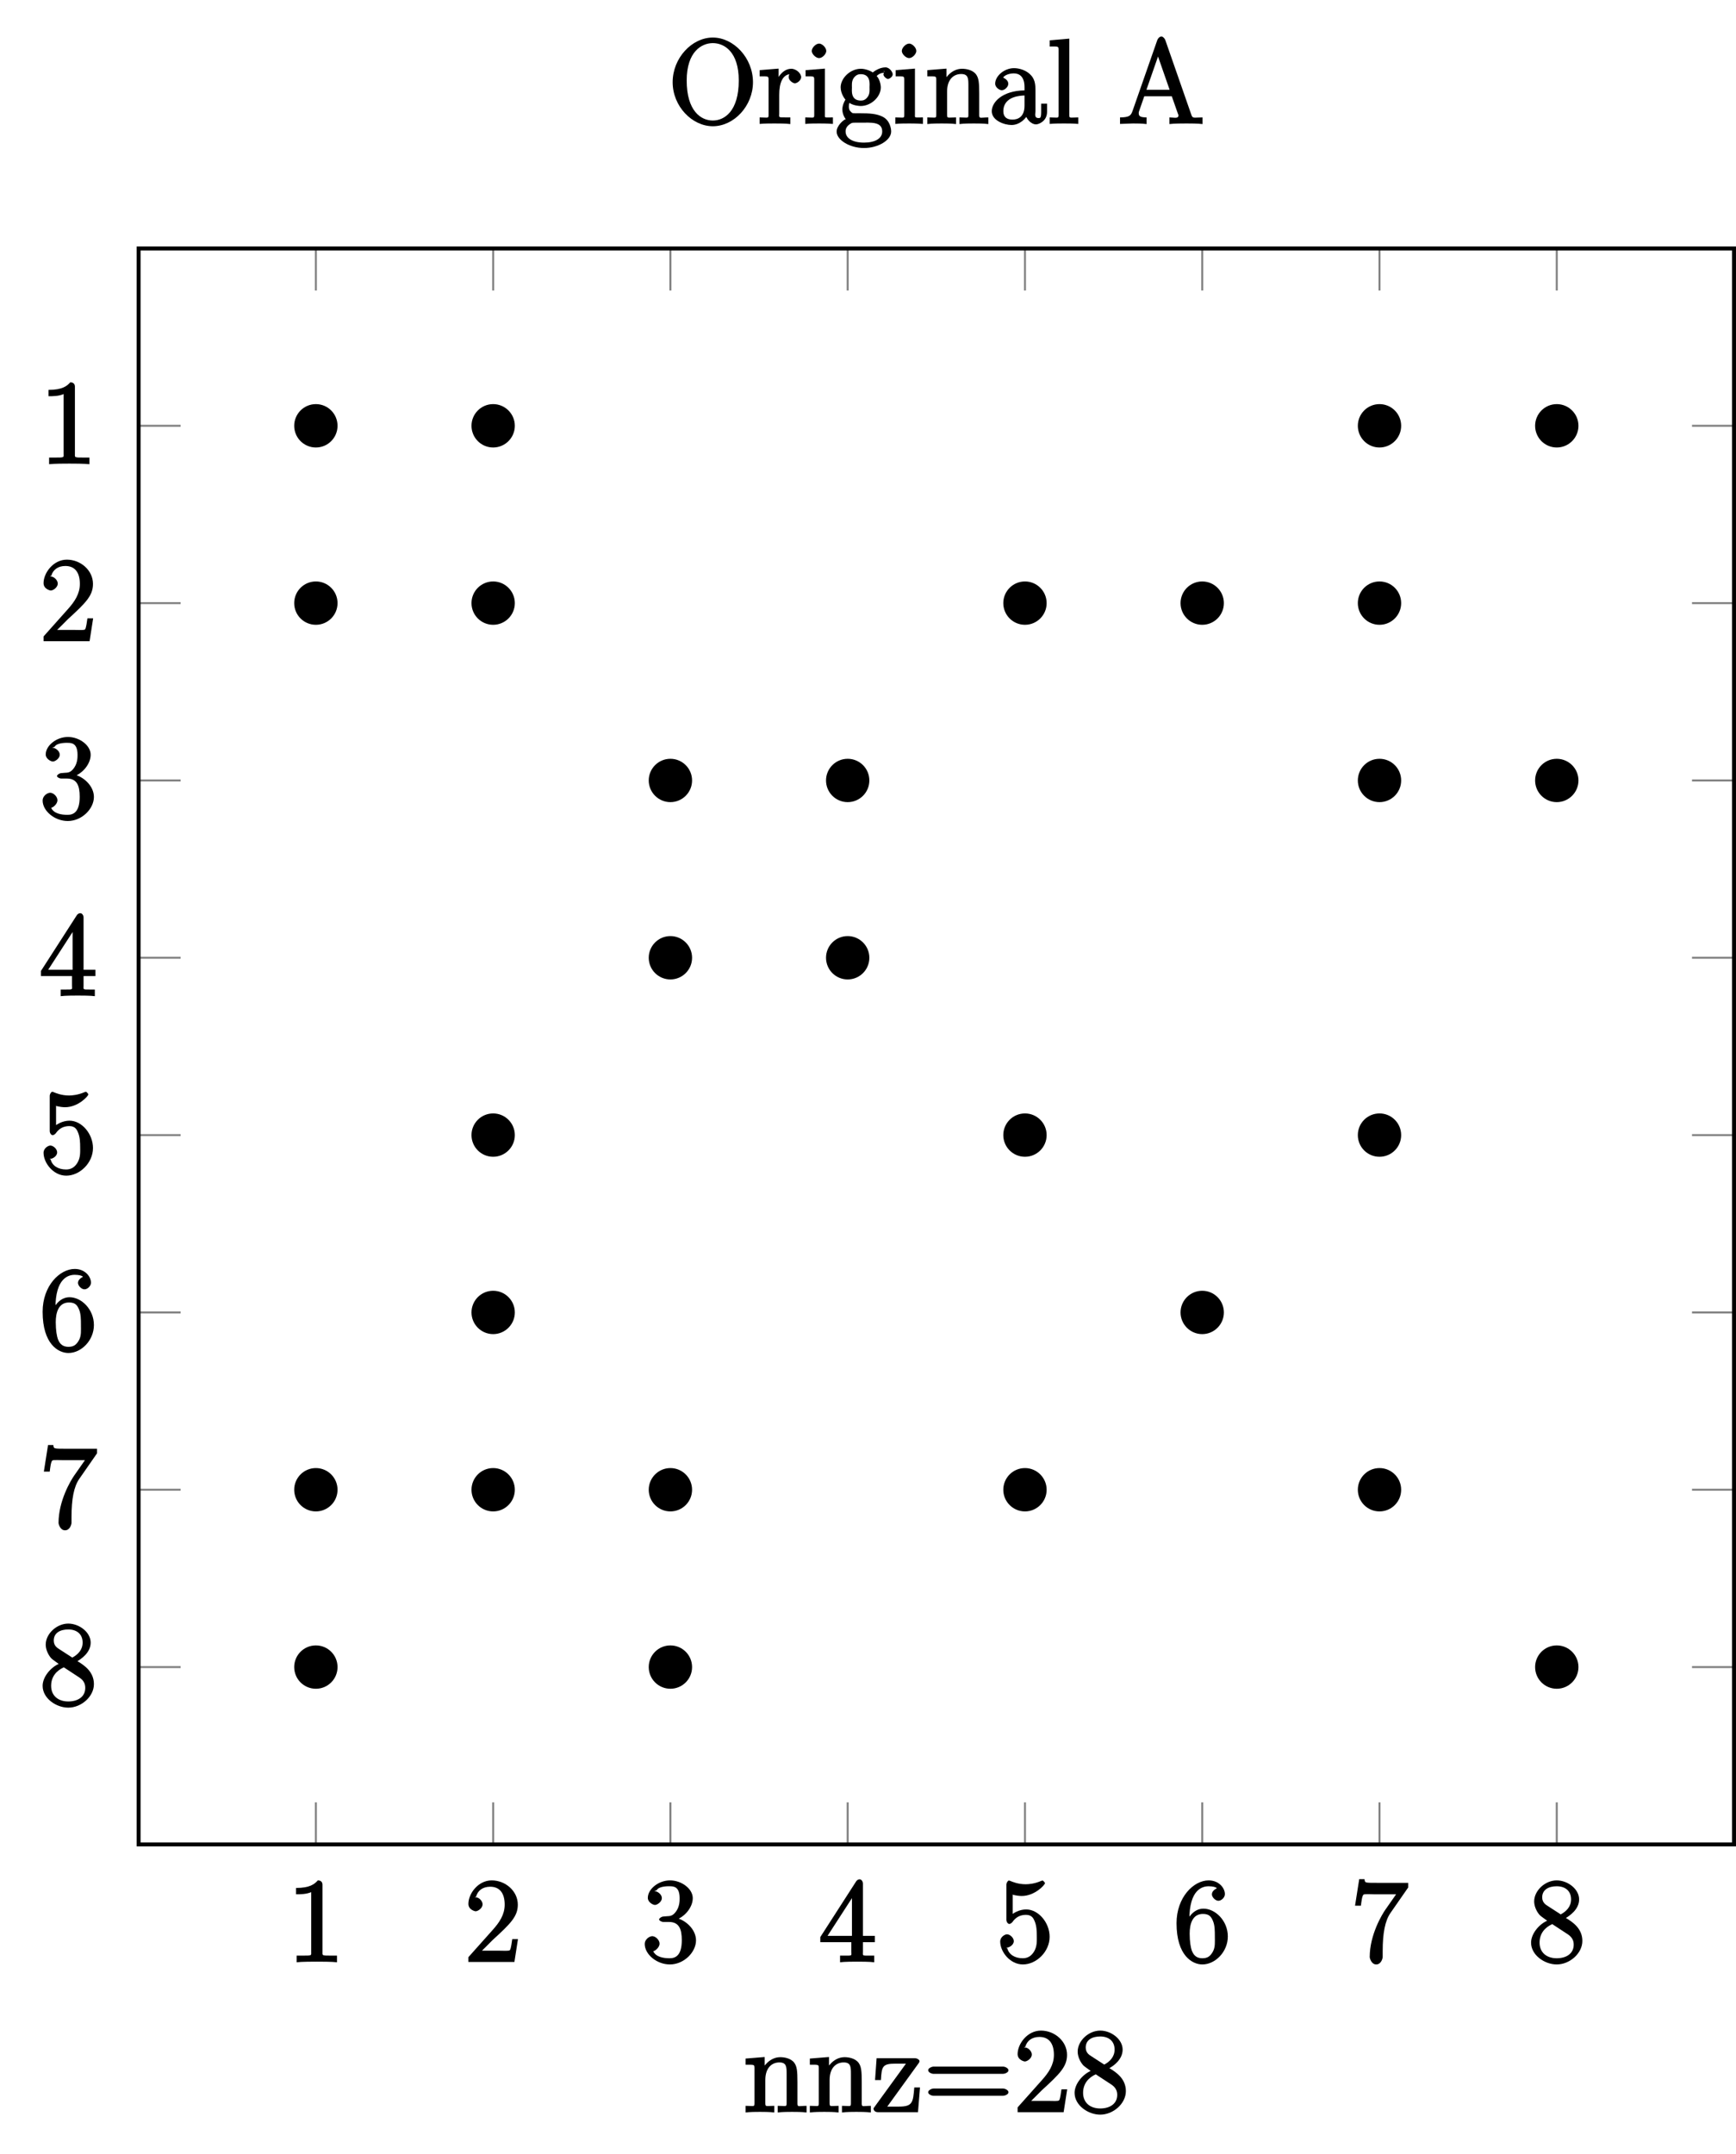 <?xml version="1.0" encoding="UTF-8"?>
<svg xmlns="http://www.w3.org/2000/svg" xmlns:xlink="http://www.w3.org/1999/xlink" width="175.61pt" height="217.83pt" viewBox="0 0 175.61 217.83" version="1.1">
<defs>
<g>
<symbol overflow="visible" id="glyph0-0">
<path style="stroke:none;" d=""/>
</symbol>
<symbol overflow="visible" id="glyph0-1">
<path style="stroke:none;" d="M 3.594 -7.812 C 3.594 -8.078 3.438 -8.25 3.125 -8.25 C 2.797 -7.875 2.312 -7.484 0.922 -7.484 L 0.922 -6.844 C 1.359 -6.844 1.953 -6.844 2.453 -7.062 L 2.453 -1.062 C 2.453 -0.641 2.578 -0.641 1.531 -0.641 L 0.984 -0.641 L 0.984 0.031 C 1.484 -0.031 2.641 -0.031 3.031 -0.031 C 3.438 -0.031 4.578 -0.031 5.062 0.031 L 5.062 -0.641 L 4.531 -0.641 C 3.484 -0.641 3.594 -0.641 3.594 -1.062 Z M 3.594 -7.812 "/>
</symbol>
<symbol overflow="visible" id="glyph0-2">
<path style="stroke:none;" d="M 5.266 -2.312 L 4.859 -2.312 C 4.797 -1.953 4.75 -1.406 4.625 -1.203 C 4.547 -1.094 3.984 -1.141 3.625 -1.141 L 1.406 -1.141 L 1.516 -0.891 C 1.844 -1.156 2.562 -1.922 2.875 -2.219 C 4.703 -3.891 5.422 -4.609 5.422 -5.797 C 5.422 -7.172 4.172 -8.25 2.781 -8.25 C 1.406 -8.25 0.422 -6.906 0.422 -5.875 C 0.422 -5.266 1.109 -5.125 1.141 -5.125 C 1.406 -5.125 1.859 -5.453 1.859 -5.828 C 1.859 -6.172 1.484 -6.547 1.141 -6.547 C 1.047 -6.547 1.016 -6.547 1.203 -6.609 C 1.359 -7.203 1.859 -7.609 2.625 -7.609 C 3.641 -7.609 4.094 -6.891 4.094 -5.797 C 4.094 -4.781 3.562 -4 2.875 -3.234 L 0.422 -0.484 L 0.422 0 L 5.078 0 L 5.438 -2.312 Z M 5.266 -2.312 "/>
</symbol>
<symbol overflow="visible" id="glyph0-3">
<path style="stroke:none;" d="M 2.203 -4.594 C 2 -4.578 1.781 -4.406 1.781 -4.297 C 1.781 -4.188 2.016 -4.047 2.219 -4.047 L 2.766 -4.047 C 3.797 -4.047 4.078 -3.344 4.078 -2.203 C 4.078 -0.641 3.438 -0.375 2.844 -0.375 C 2.266 -0.375 1.453 -0.484 1.188 -1.094 C 1.328 -1.078 1.828 -1.438 1.828 -1.859 C 1.828 -2.219 1.422 -2.609 1.094 -2.609 C 0.797 -2.609 0.328 -2.281 0.328 -1.828 C 0.328 -0.766 1.547 0.25 2.875 0.25 C 4.297 0.25 5.516 -0.984 5.516 -2.188 C 5.516 -3.281 4.469 -4.297 3.328 -4.5 L 3.328 -4.203 C 4.359 -4.5 5.188 -5.516 5.188 -6.453 C 5.188 -7.406 4.047 -8.25 2.891 -8.25 C 1.703 -8.25 0.641 -7.359 0.641 -6.484 C 0.641 -6.016 1.188 -5.766 1.359 -5.766 C 1.609 -5.766 2.062 -6.094 2.062 -6.453 C 2.062 -6.844 1.609 -7.156 1.344 -7.156 C 1.281 -7.156 1.25 -7.156 1.531 -7.25 C 1.781 -7.703 2.797 -7.656 2.859 -7.656 C 3.25 -7.656 3.859 -7.625 3.859 -6.453 C 3.859 -6.234 3.875 -5.672 3.531 -5.156 C 3.172 -4.625 2.875 -4.641 2.562 -4.625 Z M 2.203 -4.594 "/>
</symbol>
<symbol overflow="visible" id="glyph0-4">
<path style="stroke:none;" d="M 4.469 -7.922 C 4.469 -8.156 4.312 -8.359 4.141 -8.359 C 4.047 -8.359 3.891 -8.312 3.797 -8.172 L 0.156 -2.516 L 0.156 -2 L 3.297 -2 L 3.297 -1.047 C 3.297 -0.609 3.438 -0.641 2.562 -0.641 L 2.156 -0.641 L 2.156 0.031 C 2.609 -0.031 3.547 -0.031 3.891 -0.031 C 4.219 -0.031 5.172 -0.031 5.609 0.031 L 5.609 -0.641 L 5.219 -0.641 C 4.344 -0.641 4.469 -0.609 4.469 -1.047 L 4.469 -2 L 5.672 -2 L 5.672 -2.641 L 4.469 -2.641 Z M 3.359 -7 L 3.359 -2.641 L 0.891 -2.641 L 3.641 -6.891 Z M 3.359 -7 "/>
</symbol>
<symbol overflow="visible" id="glyph0-5">
<path style="stroke:none;" d="M 1.531 -6.844 C 2.047 -6.688 2.469 -6.672 2.594 -6.672 C 3.938 -6.672 4.953 -7.812 4.953 -7.969 C 4.953 -8.016 4.781 -8.234 4.703 -8.234 C 4.688 -8.234 4.656 -8.234 4.547 -8.188 C 3.891 -7.906 3.312 -7.859 3 -7.859 C 2.219 -7.859 1.656 -8.109 1.422 -8.203 C 1.344 -8.234 1.312 -8.234 1.297 -8.234 C 1.203 -8.234 1.047 -8.016 1.047 -7.812 L 1.047 -4.266 C 1.047 -4.047 1.203 -3.844 1.344 -3.844 C 1.406 -3.844 1.531 -3.891 1.656 -4.031 C 1.984 -4.516 2.438 -4.766 3.031 -4.766 C 3.672 -4.766 3.812 -4.328 3.906 -4.125 C 4.109 -3.656 4.125 -3.078 4.125 -2.625 C 4.125 -2.156 4.172 -1.594 3.844 -1.047 C 3.578 -0.625 3.234 -0.375 2.703 -0.375 C 1.906 -0.375 1.297 -0.75 1.141 -1.391 C 0.984 -1.453 1.047 -1.453 1.109 -1.453 C 1.312 -1.453 1.797 -1.703 1.797 -2.109 C 1.797 -2.453 1.406 -2.797 1.109 -2.797 C 0.891 -2.797 0.422 -2.531 0.422 -2.062 C 0.422 -1.047 1.406 0.25 2.719 0.25 C 4.078 0.25 5.422 -1.031 5.422 -2.547 C 5.422 -3.969 4.297 -5.312 3.047 -5.312 C 2.359 -5.312 1.719 -4.953 1.406 -4.625 L 1.688 -4.516 L 1.688 -6.797 Z M 1.531 -6.844 "/>
</symbol>
<symbol overflow="visible" id="glyph0-6">
<path style="stroke:none;" d="M 1.625 -4.297 C 1.625 -7.328 2.938 -7.656 3.578 -7.656 C 4.016 -7.656 4.328 -7.562 4.391 -7.469 C 4.531 -7.469 3.906 -7.312 3.906 -6.828 C 3.906 -6.562 4.25 -6.188 4.562 -6.188 C 4.859 -6.188 5.219 -6.516 5.219 -6.859 C 5.219 -7.484 4.609 -8.25 3.578 -8.25 C 2.062 -8.25 0.328 -6.547 0.328 -3.922 C 0.328 -0.641 1.922 0.25 2.938 0.25 C 4.25 0.25 5.516 -1.031 5.516 -2.578 C 5.516 -4.172 4.25 -5.391 3.047 -5.391 C 1.984 -5.391 1.422 -4.312 1.297 -3.984 L 1.625 -3.984 Z M 2.938 -0.375 C 2.188 -0.375 1.984 -0.891 1.875 -1.141 C 1.766 -1.453 1.656 -2.031 1.656 -2.875 C 1.656 -3.812 1.922 -4.859 3 -4.859 C 3.656 -4.859 3.844 -4.547 4.016 -4.141 C 4.203 -3.703 4.203 -3.109 4.203 -2.594 C 4.203 -1.984 4.25 -1.547 4.031 -1.094 C 3.734 -0.531 3.422 -0.375 2.938 -0.375 Z M 2.938 -0.375 "/>
</symbol>
<symbol overflow="visible" id="glyph0-7">
<path style="stroke:none;" d="M 5.828 -7.562 L 5.828 -8 L 2.797 -8 C 1.344 -8 1.484 -8 1.406 -8.375 L 0.875 -8.375 L 0.453 -5.688 L 1.047 -5.688 C 1.094 -6.047 1.156 -6.688 1.312 -6.812 C 1.406 -6.891 2.203 -6.844 2.359 -6.844 L 4.609 -6.844 L 3.516 -5.281 C 3.188 -4.812 1.938 -2.75 1.938 -0.5 C 1.938 -0.375 2.109 0.25 2.594 0.25 C 3.094 0.25 3.25 -0.359 3.25 -0.516 L 3.25 -1.109 C 3.25 -2.891 3.484 -4.172 4.047 -4.969 L 5.828 -7.531 Z M 5.828 -7.562 "/>
</symbol>
<symbol overflow="visible" id="glyph0-8">
<path style="stroke:none;" d="M 3.672 -4.344 C 4.266 -4.672 5.188 -5.328 5.188 -6.328 C 5.188 -7.375 4.031 -8.25 2.922 -8.25 C 1.75 -8.25 0.641 -7.219 0.641 -6.125 C 0.641 -5.719 0.812 -5.219 1.141 -4.812 C 1.281 -4.656 1.297 -4.641 1.953 -4.172 C 1.094 -3.781 0.328 -2.828 0.328 -1.953 C 0.328 -0.688 1.703 0.25 2.922 0.25 C 4.25 0.25 5.516 -0.875 5.516 -2.125 C 5.516 -3.344 4.609 -4 3.844 -4.453 Z M 2.047 -5.641 C 1.891 -5.75 1.453 -5.953 1.453 -6.531 C 1.453 -7.312 2.109 -7.656 2.922 -7.656 C 3.781 -7.656 4.375 -7.188 4.375 -6.328 C 4.375 -5.594 3.891 -5.109 3.328 -4.812 Z M 2.375 -3.891 L 3.828 -2.938 C 4.141 -2.734 4.641 -2.469 4.641 -1.75 C 4.641 -0.844 3.891 -0.375 2.922 -0.375 C 1.906 -0.375 1.188 -0.953 1.188 -1.953 C 1.188 -2.875 1.719 -3.484 2.469 -3.828 Z M 2.375 -3.891 "/>
</symbol>
<symbol overflow="visible" id="glyph1-0">
<path style="stroke:none;" d=""/>
</symbol>
<symbol overflow="visible" id="glyph1-1">
<path style="stroke:none;" d="M 6.391 -0.141 L 6.391 -0.641 C 5.625 -0.641 5.484 -0.484 5.469 -0.844 L 5.469 -3.047 C 5.469 -4.156 5.422 -4.609 5.156 -4.984 C 4.812 -5.453 4.141 -5.562 3.734 -5.562 C 2.562 -5.562 1.953 -4.422 1.906 -4.344 L 2.156 -4.344 L 2.156 -5.578 L 0.219 -5.422 L 0.219 -4.797 C 1.188 -4.797 1.125 -4.859 1.125 -4.266 L 1.125 -1.031 C 1.125 -0.484 1.156 -0.641 0.219 -0.641 L 0.219 0.031 C 0.688 -0.031 1.344 -0.031 1.672 -0.031 C 2.016 -0.031 2.672 -0.031 3.125 0.031 L 3.125 -0.641 C 2.219 -0.641 2.219 -0.484 2.219 -1.031 L 2.219 -3.25 C 2.219 -4.5 2.891 -5.031 3.641 -5.031 C 4.375 -5.031 4.375 -4.562 4.375 -3.844 L 4.375 -1.031 C 4.375 -0.484 4.406 -0.641 3.469 -0.641 L 3.469 0.031 C 3.938 -0.031 4.594 -0.031 4.922 -0.031 C 5.266 -0.031 5.922 -0.031 6.391 0.031 Z M 6.391 -0.141 "/>
</symbol>
<symbol overflow="visible" id="glyph1-2">
<path style="stroke:none;" d="M 4.703 -2.5 L 4.281 -2.5 C 4.156 -0.984 4.125 -0.562 2.703 -0.562 L 1.547 -0.562 L 4.656 -4.859 C 4.766 -4.984 4.812 -5.109 4.812 -5.156 C 4.812 -5.297 4.578 -5.453 4.375 -5.453 L 0.469 -5.453 L 0.312 -3.25 L 0.906 -3.25 C 0.984 -4.609 1.047 -4.906 2.359 -4.906 L 3.438 -4.906 L 0.156 -0.391 C 0.156 -0.141 0.344 0 0.609 0 L 4.656 0 L 4.859 -2.5 Z M 4.703 -2.5 "/>
</symbol>
<symbol overflow="visible" id="glyph1-3">
<path style="stroke:none;" d="M 8.609 -4.234 C 8.609 -4.453 8.25 -4.609 8.062 -4.609 L 1.031 -4.609 C 0.859 -4.609 0.484 -4.453 0.484 -4.25 C 0.484 -4.016 0.844 -3.875 1.031 -3.875 L 8.062 -3.875 C 8.234 -3.875 8.609 -4.016 8.609 -4.234 Z M 8.609 -2.016 C 8.609 -2.234 8.25 -2.391 8.062 -2.391 L 1.031 -2.391 C 0.859 -2.391 0.484 -2.234 0.484 -2.016 C 0.484 -1.797 0.844 -1.656 1.031 -1.656 L 8.062 -1.656 C 8.234 -1.656 8.609 -1.797 8.609 -2.016 Z M 8.609 -2.016 "/>
</symbol>
<symbol overflow="visible" id="glyph1-4">
<path style="stroke:none;" d="M 5.266 -2.312 L 4.859 -2.312 C 4.797 -1.953 4.75 -1.406 4.625 -1.203 C 4.547 -1.094 3.984 -1.141 3.625 -1.141 L 1.406 -1.141 L 1.516 -0.891 C 1.844 -1.156 2.562 -1.922 2.875 -2.219 C 4.703 -3.891 5.422 -4.609 5.422 -5.797 C 5.422 -7.172 4.172 -8.25 2.781 -8.25 C 1.406 -8.25 0.422 -6.906 0.422 -5.875 C 0.422 -5.266 1.109 -5.125 1.141 -5.125 C 1.406 -5.125 1.859 -5.453 1.859 -5.828 C 1.859 -6.172 1.484 -6.547 1.141 -6.547 C 1.047 -6.547 1.016 -6.547 1.203 -6.609 C 1.359 -7.203 1.859 -7.609 2.625 -7.609 C 3.641 -7.609 4.094 -6.891 4.094 -5.797 C 4.094 -4.781 3.562 -4 2.875 -3.234 L 0.422 -0.484 L 0.422 0 L 5.078 0 L 5.438 -2.312 Z M 5.266 -2.312 "/>
</symbol>
<symbol overflow="visible" id="glyph1-5">
<path style="stroke:none;" d="M 5.516 -2.125 C 5.516 -3.344 4.609 -4 3.844 -4.453 C 4.266 -4.672 5.188 -5.328 5.188 -6.328 C 5.188 -7.375 4.031 -8.25 2.922 -8.25 C 1.75 -8.25 0.641 -7.219 0.641 -6.125 C 0.641 -5.719 0.812 -5.219 1.141 -4.812 C 1.281 -4.656 1.297 -4.641 1.953 -4.172 C 1.094 -3.781 0.328 -2.828 0.328 -1.953 C 0.328 -0.688 1.703 0.25 2.922 0.25 C 4.25 0.25 5.516 -0.875 5.516 -2.125 Z M 4.375 -6.328 C 4.375 -5.594 3.891 -5.109 3.328 -4.812 L 2.047 -5.641 C 1.891 -5.75 1.453 -5.953 1.453 -6.531 C 1.453 -7.312 2.109 -7.656 2.922 -7.656 C 3.781 -7.656 4.375 -7.188 4.375 -6.328 Z M 4.641 -1.75 C 4.641 -0.844 3.891 -0.375 2.922 -0.375 C 1.906 -0.375 1.188 -0.953 1.188 -1.953 C 1.188 -2.875 1.719 -3.484 2.469 -3.828 L 3.828 -2.938 C 4.141 -2.734 4.641 -2.469 4.641 -1.75 Z M 4.641 -1.75 "/>
</symbol>
<symbol overflow="visible" id="glyph1-6">
<path style="stroke:none;" d="M 8.609 -4.203 C 8.609 -6.672 6.641 -8.719 4.547 -8.719 C 2.422 -8.719 0.484 -6.641 0.484 -4.203 C 0.484 -1.766 2.453 0.25 4.547 0.25 C 6.688 0.25 8.609 -1.797 8.609 -4.203 Z M 7.172 -4.375 C 7.172 -1.266 5.719 -0.328 4.547 -0.328 C 3.328 -0.328 1.906 -1.312 1.906 -4.375 C 1.906 -7.297 3.422 -8.156 4.547 -8.156 C 5.719 -8.156 7.172 -7.266 7.172 -4.375 Z M 7.172 -4.375 "/>
</symbol>
<symbol overflow="visible" id="glyph1-7">
<path style="stroke:none;" d="M 4.375 -4.719 C 4.375 -5.078 3.891 -5.562 3.375 -5.562 C 2.359 -5.562 1.859 -4.312 1.828 -4.25 L 2.094 -4.25 L 2.094 -5.578 L 0.172 -5.422 L 0.172 -4.797 C 1.141 -4.797 1.078 -4.859 1.078 -4.266 L 1.078 -1.031 C 1.078 -0.484 1.109 -0.641 0.172 -0.641 L 0.172 0.016 C 0.672 -0.031 1.328 -0.031 1.688 -0.031 C 2.016 -0.031 2.859 -0.031 3.281 0.031 L 3.281 -0.641 L 2.891 -0.641 C 2.016 -0.641 2.156 -0.625 2.156 -1.047 L 2.156 -2.922 C 2.156 -4.094 2.469 -5.031 3.391 -5.031 C 3.484 -5.031 3.516 -5.031 3.562 -5.016 L 3.438 -5.266 C 3.344 -5.219 3.109 -5.047 3.109 -4.719 C 3.109 -4.375 3.547 -4.094 3.734 -4.094 C 3.984 -4.094 4.375 -4.406 4.375 -4.719 Z M 4.375 -4.719 "/>
</symbol>
<symbol overflow="visible" id="glyph1-8">
<path style="stroke:none;" d="M 3.031 -0.141 L 3.031 -0.641 C 2.109 -0.641 2.219 -0.547 2.219 -1.016 L 2.219 -5.578 L 0.266 -5.422 L 0.266 -4.797 C 1.188 -4.797 1.141 -4.859 1.141 -4.281 L 1.141 -1.031 C 1.141 -0.484 1.172 -0.641 0.234 -0.641 L 0.234 0.016 C 0.734 -0.031 1.297 -0.031 1.656 -0.031 C 1.781 -0.031 2.469 -0.031 3.031 0.016 Z M 2.359 -7.359 C 2.359 -7.719 1.922 -8.109 1.641 -8.109 C 1.297 -8.109 0.891 -7.688 0.891 -7.359 C 0.891 -7.047 1.312 -6.641 1.625 -6.641 C 1.984 -6.641 2.359 -7.078 2.359 -7.359 Z M 2.359 -7.359 "/>
</symbol>
<symbol overflow="visible" id="glyph1-9">
<path style="stroke:none;" d="M 5.828 -5 C 5.828 -5.219 5.516 -5.703 5.094 -5.703 C 4.469 -5.703 3.891 -5.266 3.812 -5.188 C 3.578 -5.359 3.062 -5.562 2.609 -5.562 C 1.531 -5.562 0.562 -4.609 0.562 -3.688 C 0.562 -3 1.031 -2.453 1.047 -2.438 C 1 -2.375 0.734 -1.922 0.734 -1.453 C 0.734 -0.766 1.203 -0.359 1.047 -0.453 C 0.875 -0.406 0.156 0.172 0.156 0.797 C 0.156 1.625 1.453 2.453 2.922 2.453 C 4.344 2.453 5.672 1.672 5.672 0.781 C 5.672 0.484 5.547 -0.328 4.828 -0.703 C 4.219 -1.016 3.516 -1.062 2.484 -1.062 C 1.75 -1.062 1.781 -1.016 1.562 -1.25 C 1.453 -1.359 1.391 -1.484 1.391 -1.734 C 1.391 -1.938 1.406 -2.031 1.453 -2.109 C 1.859 -1.828 2.469 -1.797 2.594 -1.797 C 3.672 -1.797 4.625 -2.75 4.625 -3.672 C 4.625 -4 4.484 -4.547 4.203 -4.828 C 4.562 -5.203 5.016 -5.156 5.078 -5.156 C 5.125 -5.156 5.062 -5.203 4.891 -5.297 C 5.109 -5.391 4.891 -5.109 4.891 -4.984 C 4.891 -4.812 5.172 -4.531 5.359 -4.531 C 5.469 -4.531 5.828 -4.734 5.828 -5 Z M 3.484 -3.688 C 3.484 -3.469 3.531 -3.078 3.328 -2.766 C 3.094 -2.422 2.859 -2.344 2.609 -2.344 C 1.547 -2.344 1.703 -3.391 1.703 -3.672 C 1.703 -3.891 1.656 -4.266 1.859 -4.594 C 2.094 -4.938 2.344 -5.016 2.594 -5.016 C 3.641 -5.016 3.484 -3.953 3.484 -3.688 Z M 4.766 0.781 C 4.766 1.5 4.031 1.906 2.922 1.906 C 1.781 1.906 1.062 1.469 1.062 0.781 C 1.062 0.688 1.047 0.328 1.5 0.031 C 1.75 -0.141 1.75 -0.109 2.594 -0.109 C 3.578 -0.109 4.766 -0.25 4.766 0.781 Z M 4.766 0.781 "/>
</symbol>
<symbol overflow="visible" id="glyph1-10">
<path style="stroke:none;" d="M 5.828 -1.203 L 5.828 -2.031 L 5.234 -2.031 L 5.234 -1.203 C 5.234 -0.531 5.109 -0.578 4.953 -0.578 C 4.5 -0.578 4.656 -1.062 4.656 -1.25 L 4.656 -3.328 C 4.656 -3.984 4.609 -4.562 4.078 -5.031 C 3.656 -5.422 3.016 -5.625 2.484 -5.625 C 1.5 -5.625 0.578 -4.828 0.578 -4.047 C 0.578 -3.703 0.984 -3.391 1.25 -3.391 C 1.547 -3.391 1.906 -3.734 1.906 -4.031 C 1.906 -4.516 1.312 -4.672 1.391 -4.672 C 1.516 -4.906 1.984 -5.094 2.469 -5.094 C 3.016 -5.094 3.547 -4.781 3.547 -3.703 L 3.547 -3.375 C 1.312 -3.344 0.234 -2.188 0.234 -1.266 C 0.234 -0.328 1.5 0.125 2.234 0.125 C 3.031 0.125 3.719 -0.5 3.938 -1.078 L 3.625 -1.078 C 3.672 -0.516 4.203 0.062 4.719 0.062 C 4.969 0.062 5.828 -0.25 5.828 -1.203 Z M 3.547 -1.828 C 3.547 -0.656 2.844 -0.422 2.328 -0.422 C 1.75 -0.422 1.406 -0.688 1.406 -1.266 C 1.406 -2.844 3.281 -2.844 3.547 -2.859 Z M 3.547 -1.828 "/>
</symbol>
<symbol overflow="visible" id="glyph1-11">
<path style="stroke:none;" d="M 3.125 -0.141 L 3.125 -0.641 C 2.203 -0.641 2.219 -0.484 2.219 -1.031 L 2.219 -8.609 L 0.234 -8.438 L 0.234 -7.812 C 1.203 -7.812 1.141 -7.875 1.141 -7.297 L 1.141 -1.031 C 1.141 -0.484 1.172 -0.641 0.234 -0.641 L 0.234 0.016 C 0.734 -0.031 1.312 -0.031 1.672 -0.031 C 2.031 -0.031 2.625 -0.031 3.125 0.016 Z M 3.125 -0.141 "/>
</symbol>
<symbol overflow="visible" id="glyph1-12">
<path style="stroke:none;" d="M 8.547 -0.141 L 8.547 -0.641 C 7.609 -0.641 7.547 -0.484 7.391 -0.984 L 4.781 -8.469 C 4.734 -8.609 4.547 -8.828 4.391 -8.828 C 4.219 -8.828 4.031 -8.641 3.969 -8.453 L 1.469 -1.297 C 1.297 -0.812 1.141 -0.656 0.203 -0.641 L 0.203 0.016 L 1.516 -0.031 C 1.859 -0.031 2.422 -0.031 2.891 0.031 L 2.891 -0.641 C 2.234 -0.656 2.094 -0.75 2.094 -1.094 C 2.094 -1.156 2.094 -1.188 2.156 -1.344 L 2.656 -2.781 L 5.438 -2.781 L 6.047 -1.047 C 6.109 -0.906 6.109 -0.891 6.109 -0.844 C 6.109 -0.484 5.672 -0.641 5.203 -0.641 L 5.203 0.031 C 5.641 -0.031 6.594 -0.031 6.922 -0.031 C 7.25 -0.031 8.109 -0.031 8.547 0.031 Z M 5.438 -3.438 L 2.875 -3.438 L 4.203 -7.25 L 3.891 -7.25 L 5.219 -3.438 Z M 5.438 -3.438 "/>
</symbol>
</g>
<clipPath id="clip1">
  <path d="M 13 42 L 175.609 42 L 175.609 169 L 13 169 Z M 13 42 "/>
</clipPath>
<clipPath id="clip2">
  <path d="M 13 24 L 175.609 24 L 175.609 187 L 13 187 Z M 13 24 "/>
</clipPath>
</defs>
<g id="surface1">
<path style="fill:none;stroke-width:0.199;stroke-linecap:butt;stroke-linejoin:miter;stroke:rgb(50%,50%,50%);stroke-opacity:1;stroke-miterlimit:10;" d="M 17.932 -0.001 L 17.932 -4.251 M 35.866 -0.001 L 35.866 -4.251 M 53.795 -0.001 L 53.795 -4.251 M 71.729 -0.001 L 71.729 -4.251 M 89.663 -0.001 L 89.663 -4.251 M 107.592 -0.001 L 107.592 -4.251 M 125.526 -0.001 L 125.526 -4.251 M 143.459 -0.001 L 143.459 -4.251 M 17.932 -161.392 L 17.932 -157.138 M 35.866 -161.392 L 35.866 -157.138 M 53.795 -161.392 L 53.795 -157.138 M 71.729 -161.392 L 71.729 -157.138 M 89.663 -161.392 L 89.663 -157.138 M 107.592 -161.392 L 107.592 -157.138 M 125.526 -161.392 L 125.526 -157.138 M 143.459 -161.392 L 143.459 -157.138 " transform="matrix(1,0,0,-1,14.021,25.128)"/>
<g clip-path="url(#clip1)" clip-rule="nonzero">
<path style="fill:none;stroke-width:0.199;stroke-linecap:butt;stroke-linejoin:miter;stroke:rgb(50%,50%,50%);stroke-opacity:1;stroke-miterlimit:10;" d="M -0.001 -17.931 L 4.252 -17.931 M -0.001 -35.864 L 4.252 -35.864 M -0.001 -53.798 L 4.252 -53.798 M -0.001 -71.727 L 4.252 -71.727 M -0.001 -89.661 L 4.252 -89.661 M -0.001 -107.595 L 4.252 -107.595 M -0.001 -125.524 L 4.252 -125.524 M -0.001 -143.458 L 4.252 -143.458 M 161.389 -17.931 L 157.139 -17.931 M 161.389 -35.864 L 157.139 -35.864 M 161.389 -53.798 L 157.139 -53.798 M 161.389 -71.727 L 157.139 -71.727 M 161.389 -89.661 L 157.139 -89.661 M 161.389 -107.595 L 157.139 -107.595 M 161.389 -125.524 L 157.139 -125.524 M 161.389 -143.458 L 157.139 -143.458 " transform="matrix(1,0,0,-1,14.021,25.128)"/>
</g>
<g clip-path="url(#clip2)" clip-rule="nonzero">
<path style="fill:none;stroke-width:0.399;stroke-linecap:butt;stroke-linejoin:miter;stroke:rgb(0%,0%,0%);stroke-opacity:1;stroke-miterlimit:10;" d="M -0.001 -0.001 L -0.001 -161.392 L 161.389 -161.392 L 161.389 -0.001 Z M -0.001 -0.001 " transform="matrix(1,0,0,-1,14.021,25.128)"/>
</g>
<g style="fill:rgb(0%,0%,0%);fill-opacity:1;">
  <use xlink:href="#glyph0-1" x="29.027" y="198.407"/>
</g>
<g style="fill:rgb(0%,0%,0%);fill-opacity:1;">
  <use xlink:href="#glyph0-2" x="46.959" y="198.407"/>
</g>
<g style="fill:rgb(0%,0%,0%);fill-opacity:1;">
  <use xlink:href="#glyph0-3" x="64.891" y="198.407"/>
</g>
<g style="fill:rgb(0%,0%,0%);fill-opacity:1;">
  <use xlink:href="#glyph0-4" x="82.823" y="198.407"/>
</g>
<g style="fill:rgb(0%,0%,0%);fill-opacity:1;">
  <use xlink:href="#glyph0-5" x="100.756" y="198.407"/>
</g>
<g style="fill:rgb(0%,0%,0%);fill-opacity:1;">
  <use xlink:href="#glyph0-6" x="118.688" y="198.407"/>
</g>
<g style="fill:rgb(0%,0%,0%);fill-opacity:1;">
  <use xlink:href="#glyph0-7" x="136.62" y="198.407"/>
</g>
<g style="fill:rgb(0%,0%,0%);fill-opacity:1;">
  <use xlink:href="#glyph0-8" x="154.552" y="198.407"/>
</g>
<g style="fill:rgb(0%,0%,0%);fill-opacity:1;">
  <use xlink:href="#glyph0-1" x="3.984" y="46.913"/>
</g>
<g style="fill:rgb(0%,0%,0%);fill-opacity:1;">
  <use xlink:href="#glyph0-2" x="3.984" y="64.845"/>
</g>
<g style="fill:rgb(0%,0%,0%);fill-opacity:1;">
  <use xlink:href="#glyph0-3" x="3.984" y="82.777"/>
</g>
<g style="fill:rgb(0%,0%,0%);fill-opacity:1;">
  <use xlink:href="#glyph0-4" x="3.984" y="100.709"/>
</g>
<g style="fill:rgb(0%,0%,0%);fill-opacity:1;">
  <use xlink:href="#glyph0-5" x="3.984" y="118.642"/>
</g>
<g style="fill:rgb(0%,0%,0%);fill-opacity:1;">
  <use xlink:href="#glyph0-6" x="3.984" y="136.574"/>
</g>
<g style="fill:rgb(0%,0%,0%);fill-opacity:1;">
  <use xlink:href="#glyph0-7" x="3.984" y="154.506"/>
</g>
<g style="fill:rgb(0%,0%,0%);fill-opacity:1;">
  <use xlink:href="#glyph0-8" x="3.984" y="172.438"/>
</g>
<path style="fill-rule:nonzero;fill:rgb(0%,0%,0%);fill-opacity:1;stroke-width:0.399;stroke-linecap:butt;stroke-linejoin:miter;stroke:rgb(0%,0%,0%);stroke-opacity:1;stroke-miterlimit:10;" d="M 19.924 -17.931 C 19.924 -16.833 19.034 -15.938 17.932 -15.938 C 16.831 -15.938 15.94 -16.833 15.94 -17.931 C 15.94 -19.032 16.831 -19.927 17.932 -19.927 C 19.034 -19.927 19.924 -19.032 19.924 -17.931 Z M 19.924 -17.931 " transform="matrix(1,0,0,-1,14.021,25.128)"/>
<path style="fill-rule:nonzero;fill:rgb(0%,0%,0%);fill-opacity:1;stroke-width:0.399;stroke-linecap:butt;stroke-linejoin:miter;stroke:rgb(0%,0%,0%);stroke-opacity:1;stroke-miterlimit:10;" d="M 19.924 -35.864 C 19.924 -34.763 19.034 -33.872 17.932 -33.872 C 16.831 -33.872 15.94 -34.763 15.94 -35.864 C 15.94 -36.966 16.831 -37.856 17.932 -37.856 C 19.034 -37.856 19.924 -36.966 19.924 -35.864 Z M 19.924 -35.864 " transform="matrix(1,0,0,-1,14.021,25.128)"/>
<path style="fill-rule:nonzero;fill:rgb(0%,0%,0%);fill-opacity:1;stroke-width:0.399;stroke-linecap:butt;stroke-linejoin:miter;stroke:rgb(0%,0%,0%);stroke-opacity:1;stroke-miterlimit:10;" d="M 19.924 -125.524 C 19.924 -124.427 19.034 -123.532 17.932 -123.532 C 16.831 -123.532 15.94 -124.427 15.94 -125.524 C 15.94 -126.626 16.831 -127.517 17.932 -127.517 C 19.034 -127.517 19.924 -126.626 19.924 -125.524 Z M 19.924 -125.524 " transform="matrix(1,0,0,-1,14.021,25.128)"/>
<path style="fill-rule:nonzero;fill:rgb(0%,0%,0%);fill-opacity:1;stroke-width:0.399;stroke-linecap:butt;stroke-linejoin:miter;stroke:rgb(0%,0%,0%);stroke-opacity:1;stroke-miterlimit:10;" d="M 19.924 -143.458 C 19.924 -142.356 19.034 -141.466 17.932 -141.466 C 16.831 -141.466 15.94 -142.356 15.94 -143.458 C 15.94 -144.56 16.831 -145.45 17.932 -145.45 C 19.034 -145.45 19.924 -144.56 19.924 -143.458 Z M 19.924 -143.458 " transform="matrix(1,0,0,-1,14.021,25.128)"/>
<path style="fill-rule:nonzero;fill:rgb(0%,0%,0%);fill-opacity:1;stroke-width:0.399;stroke-linecap:butt;stroke-linejoin:miter;stroke:rgb(0%,0%,0%);stroke-opacity:1;stroke-miterlimit:10;" d="M 37.858 -17.931 C 37.858 -16.833 36.963 -15.938 35.866 -15.938 C 34.764 -15.938 33.874 -16.833 33.874 -17.931 C 33.874 -19.032 34.764 -19.927 35.866 -19.927 C 36.963 -19.927 37.858 -19.032 37.858 -17.931 Z M 37.858 -17.931 " transform="matrix(1,0,0,-1,14.021,25.128)"/>
<path style="fill-rule:nonzero;fill:rgb(0%,0%,0%);fill-opacity:1;stroke-width:0.399;stroke-linecap:butt;stroke-linejoin:miter;stroke:rgb(0%,0%,0%);stroke-opacity:1;stroke-miterlimit:10;" d="M 37.858 -35.864 C 37.858 -34.763 36.963 -33.872 35.866 -33.872 C 34.764 -33.872 33.874 -34.763 33.874 -35.864 C 33.874 -36.966 34.764 -37.856 35.866 -37.856 C 36.963 -37.856 37.858 -36.966 37.858 -35.864 Z M 37.858 -35.864 " transform="matrix(1,0,0,-1,14.021,25.128)"/>
<path style="fill-rule:nonzero;fill:rgb(0%,0%,0%);fill-opacity:1;stroke-width:0.399;stroke-linecap:butt;stroke-linejoin:miter;stroke:rgb(0%,0%,0%);stroke-opacity:1;stroke-miterlimit:10;" d="M 37.858 -89.661 C 37.858 -88.559 36.963 -87.669 35.866 -87.669 C 34.764 -87.669 33.874 -88.559 33.874 -89.661 C 33.874 -90.763 34.764 -91.653 35.866 -91.653 C 36.963 -91.653 37.858 -90.763 37.858 -89.661 Z M 37.858 -89.661 " transform="matrix(1,0,0,-1,14.021,25.128)"/>
<path style="fill-rule:nonzero;fill:rgb(0%,0%,0%);fill-opacity:1;stroke-width:0.399;stroke-linecap:butt;stroke-linejoin:miter;stroke:rgb(0%,0%,0%);stroke-opacity:1;stroke-miterlimit:10;" d="M 37.858 -107.595 C 37.858 -106.493 36.963 -105.602 35.866 -105.602 C 34.764 -105.602 33.874 -106.493 33.874 -107.595 C 33.874 -108.692 34.764 -109.587 35.866 -109.587 C 36.963 -109.587 37.858 -108.692 37.858 -107.595 Z M 37.858 -107.595 " transform="matrix(1,0,0,-1,14.021,25.128)"/>
<path style="fill-rule:nonzero;fill:rgb(0%,0%,0%);fill-opacity:1;stroke-width:0.399;stroke-linecap:butt;stroke-linejoin:miter;stroke:rgb(0%,0%,0%);stroke-opacity:1;stroke-miterlimit:10;" d="M 37.858 -125.524 C 37.858 -124.427 36.963 -123.532 35.866 -123.532 C 34.764 -123.532 33.874 -124.427 33.874 -125.524 C 33.874 -126.626 34.764 -127.517 35.866 -127.517 C 36.963 -127.517 37.858 -126.626 37.858 -125.524 Z M 37.858 -125.524 " transform="matrix(1,0,0,-1,14.021,25.128)"/>
<path style="fill-rule:nonzero;fill:rgb(0%,0%,0%);fill-opacity:1;stroke-width:0.399;stroke-linecap:butt;stroke-linejoin:miter;stroke:rgb(0%,0%,0%);stroke-opacity:1;stroke-miterlimit:10;" d="M 55.788 -53.798 C 55.788 -52.696 54.897 -51.806 53.795 -51.806 C 52.698 -51.806 51.803 -52.696 51.803 -53.798 C 51.803 -54.895 52.698 -55.79 53.795 -55.79 C 54.897 -55.79 55.788 -54.895 55.788 -53.798 Z M 55.788 -53.798 " transform="matrix(1,0,0,-1,14.021,25.128)"/>
<path style="fill-rule:nonzero;fill:rgb(0%,0%,0%);fill-opacity:1;stroke-width:0.399;stroke-linecap:butt;stroke-linejoin:miter;stroke:rgb(0%,0%,0%);stroke-opacity:1;stroke-miterlimit:10;" d="M 55.788 -71.727 C 55.788 -70.63 54.897 -69.735 53.795 -69.735 C 52.698 -69.735 51.803 -70.63 51.803 -71.727 C 51.803 -72.829 52.698 -73.72 53.795 -73.72 C 54.897 -73.72 55.788 -72.829 55.788 -71.727 Z M 55.788 -71.727 " transform="matrix(1,0,0,-1,14.021,25.128)"/>
<path style="fill-rule:nonzero;fill:rgb(0%,0%,0%);fill-opacity:1;stroke-width:0.399;stroke-linecap:butt;stroke-linejoin:miter;stroke:rgb(0%,0%,0%);stroke-opacity:1;stroke-miterlimit:10;" d="M 55.788 -125.524 C 55.788 -124.427 54.897 -123.532 53.795 -123.532 C 52.698 -123.532 51.803 -124.427 51.803 -125.524 C 51.803 -126.626 52.698 -127.517 53.795 -127.517 C 54.897 -127.517 55.788 -126.626 55.788 -125.524 Z M 55.788 -125.524 " transform="matrix(1,0,0,-1,14.021,25.128)"/>
<path style="fill-rule:nonzero;fill:rgb(0%,0%,0%);fill-opacity:1;stroke-width:0.399;stroke-linecap:butt;stroke-linejoin:miter;stroke:rgb(0%,0%,0%);stroke-opacity:1;stroke-miterlimit:10;" d="M 55.788 -143.458 C 55.788 -142.356 54.897 -141.466 53.795 -141.466 C 52.698 -141.466 51.803 -142.356 51.803 -143.458 C 51.803 -144.56 52.698 -145.45 53.795 -145.45 C 54.897 -145.45 55.788 -144.56 55.788 -143.458 Z M 55.788 -143.458 " transform="matrix(1,0,0,-1,14.021,25.128)"/>
<path style="fill-rule:nonzero;fill:rgb(0%,0%,0%);fill-opacity:1;stroke-width:0.399;stroke-linecap:butt;stroke-linejoin:miter;stroke:rgb(0%,0%,0%);stroke-opacity:1;stroke-miterlimit:10;" d="M 73.721 -53.798 C 73.721 -52.696 72.831 -51.806 71.729 -51.806 C 70.627 -51.806 69.737 -52.696 69.737 -53.798 C 69.737 -54.895 70.627 -55.79 71.729 -55.79 C 72.831 -55.79 73.721 -54.895 73.721 -53.798 Z M 73.721 -53.798 " transform="matrix(1,0,0,-1,14.021,25.128)"/>
<path style="fill-rule:nonzero;fill:rgb(0%,0%,0%);fill-opacity:1;stroke-width:0.399;stroke-linecap:butt;stroke-linejoin:miter;stroke:rgb(0%,0%,0%);stroke-opacity:1;stroke-miterlimit:10;" d="M 73.721 -71.727 C 73.721 -70.63 72.831 -69.735 71.729 -69.735 C 70.627 -69.735 69.737 -70.63 69.737 -71.727 C 69.737 -72.829 70.627 -73.72 71.729 -73.72 C 72.831 -73.72 73.721 -72.829 73.721 -71.727 Z M 73.721 -71.727 " transform="matrix(1,0,0,-1,14.021,25.128)"/>
<path style="fill-rule:nonzero;fill:rgb(0%,0%,0%);fill-opacity:1;stroke-width:0.399;stroke-linecap:butt;stroke-linejoin:miter;stroke:rgb(0%,0%,0%);stroke-opacity:1;stroke-miterlimit:10;" d="M 91.655 -35.864 C 91.655 -34.763 90.76 -33.872 89.663 -33.872 C 88.561 -33.872 87.67 -34.763 87.67 -35.864 C 87.67 -36.966 88.561 -37.856 89.663 -37.856 C 90.76 -37.856 91.655 -36.966 91.655 -35.864 Z M 91.655 -35.864 " transform="matrix(1,0,0,-1,14.021,25.128)"/>
<path style="fill-rule:nonzero;fill:rgb(0%,0%,0%);fill-opacity:1;stroke-width:0.399;stroke-linecap:butt;stroke-linejoin:miter;stroke:rgb(0%,0%,0%);stroke-opacity:1;stroke-miterlimit:10;" d="M 91.655 -89.661 C 91.655 -88.559 90.76 -87.669 89.663 -87.669 C 88.561 -87.669 87.67 -88.559 87.67 -89.661 C 87.67 -90.763 88.561 -91.653 89.663 -91.653 C 90.76 -91.653 91.655 -90.763 91.655 -89.661 Z M 91.655 -89.661 " transform="matrix(1,0,0,-1,14.021,25.128)"/>
<path style="fill-rule:nonzero;fill:rgb(0%,0%,0%);fill-opacity:1;stroke-width:0.399;stroke-linecap:butt;stroke-linejoin:miter;stroke:rgb(0%,0%,0%);stroke-opacity:1;stroke-miterlimit:10;" d="M 91.655 -125.524 C 91.655 -124.427 90.76 -123.532 89.663 -123.532 C 88.561 -123.532 87.67 -124.427 87.67 -125.524 C 87.67 -126.626 88.561 -127.517 89.663 -127.517 C 90.76 -127.517 91.655 -126.626 91.655 -125.524 Z M 91.655 -125.524 " transform="matrix(1,0,0,-1,14.021,25.128)"/>
<path style="fill-rule:nonzero;fill:rgb(0%,0%,0%);fill-opacity:1;stroke-width:0.399;stroke-linecap:butt;stroke-linejoin:miter;stroke:rgb(0%,0%,0%);stroke-opacity:1;stroke-miterlimit:10;" d="M 109.584 -35.864 C 109.584 -34.763 108.694 -33.872 107.592 -33.872 C 106.495 -33.872 105.6 -34.763 105.6 -35.864 C 105.6 -36.966 106.495 -37.856 107.592 -37.856 C 108.694 -37.856 109.584 -36.966 109.584 -35.864 Z M 109.584 -35.864 " transform="matrix(1,0,0,-1,14.021,25.128)"/>
<path style="fill-rule:nonzero;fill:rgb(0%,0%,0%);fill-opacity:1;stroke-width:0.399;stroke-linecap:butt;stroke-linejoin:miter;stroke:rgb(0%,0%,0%);stroke-opacity:1;stroke-miterlimit:10;" d="M 109.584 -107.595 C 109.584 -106.493 108.694 -105.602 107.592 -105.602 C 106.495 -105.602 105.6 -106.493 105.6 -107.595 C 105.6 -108.692 106.495 -109.587 107.592 -109.587 C 108.694 -109.587 109.584 -108.692 109.584 -107.595 Z M 109.584 -107.595 " transform="matrix(1,0,0,-1,14.021,25.128)"/>
<path style="fill-rule:nonzero;fill:rgb(0%,0%,0%);fill-opacity:1;stroke-width:0.399;stroke-linecap:butt;stroke-linejoin:miter;stroke:rgb(0%,0%,0%);stroke-opacity:1;stroke-miterlimit:10;" d="M 127.518 -17.931 C 127.518 -16.833 126.627 -15.938 125.526 -15.938 C 124.424 -15.938 123.534 -16.833 123.534 -17.931 C 123.534 -19.032 124.424 -19.927 125.526 -19.927 C 126.627 -19.927 127.518 -19.032 127.518 -17.931 Z M 127.518 -17.931 " transform="matrix(1,0,0,-1,14.021,25.128)"/>
<path style="fill-rule:nonzero;fill:rgb(0%,0%,0%);fill-opacity:1;stroke-width:0.399;stroke-linecap:butt;stroke-linejoin:miter;stroke:rgb(0%,0%,0%);stroke-opacity:1;stroke-miterlimit:10;" d="M 127.518 -35.864 C 127.518 -34.763 126.627 -33.872 125.526 -33.872 C 124.424 -33.872 123.534 -34.763 123.534 -35.864 C 123.534 -36.966 124.424 -37.856 125.526 -37.856 C 126.627 -37.856 127.518 -36.966 127.518 -35.864 Z M 127.518 -35.864 " transform="matrix(1,0,0,-1,14.021,25.128)"/>
<path style="fill-rule:nonzero;fill:rgb(0%,0%,0%);fill-opacity:1;stroke-width:0.399;stroke-linecap:butt;stroke-linejoin:miter;stroke:rgb(0%,0%,0%);stroke-opacity:1;stroke-miterlimit:10;" d="M 127.518 -53.798 C 127.518 -52.696 126.627 -51.806 125.526 -51.806 C 124.424 -51.806 123.534 -52.696 123.534 -53.798 C 123.534 -54.895 124.424 -55.79 125.526 -55.79 C 126.627 -55.79 127.518 -54.895 127.518 -53.798 Z M 127.518 -53.798 " transform="matrix(1,0,0,-1,14.021,25.128)"/>
<path style="fill-rule:nonzero;fill:rgb(0%,0%,0%);fill-opacity:1;stroke-width:0.399;stroke-linecap:butt;stroke-linejoin:miter;stroke:rgb(0%,0%,0%);stroke-opacity:1;stroke-miterlimit:10;" d="M 127.518 -89.661 C 127.518 -88.559 126.627 -87.669 125.526 -87.669 C 124.424 -87.669 123.534 -88.559 123.534 -89.661 C 123.534 -90.763 124.424 -91.653 125.526 -91.653 C 126.627 -91.653 127.518 -90.763 127.518 -89.661 Z M 127.518 -89.661 " transform="matrix(1,0,0,-1,14.021,25.128)"/>
<path style="fill-rule:nonzero;fill:rgb(0%,0%,0%);fill-opacity:1;stroke-width:0.399;stroke-linecap:butt;stroke-linejoin:miter;stroke:rgb(0%,0%,0%);stroke-opacity:1;stroke-miterlimit:10;" d="M 127.518 -125.524 C 127.518 -124.427 126.627 -123.532 125.526 -123.532 C 124.424 -123.532 123.534 -124.427 123.534 -125.524 C 123.534 -126.626 124.424 -127.517 125.526 -127.517 C 126.627 -127.517 127.518 -126.626 127.518 -125.524 Z M 127.518 -125.524 " transform="matrix(1,0,0,-1,14.021,25.128)"/>
<path style="fill-rule:nonzero;fill:rgb(0%,0%,0%);fill-opacity:1;stroke-width:0.399;stroke-linecap:butt;stroke-linejoin:miter;stroke:rgb(0%,0%,0%);stroke-opacity:1;stroke-miterlimit:10;" d="M 145.452 -17.931 C 145.452 -16.833 144.557 -15.938 143.459 -15.938 C 142.358 -15.938 141.467 -16.833 141.467 -17.931 C 141.467 -19.032 142.358 -19.927 143.459 -19.927 C 144.557 -19.927 145.452 -19.032 145.452 -17.931 Z M 145.452 -17.931 " transform="matrix(1,0,0,-1,14.021,25.128)"/>
<path style="fill-rule:nonzero;fill:rgb(0%,0%,0%);fill-opacity:1;stroke-width:0.399;stroke-linecap:butt;stroke-linejoin:miter;stroke:rgb(0%,0%,0%);stroke-opacity:1;stroke-miterlimit:10;" d="M 145.452 -53.798 C 145.452 -52.696 144.557 -51.806 143.459 -51.806 C 142.358 -51.806 141.467 -52.696 141.467 -53.798 C 141.467 -54.895 142.358 -55.79 143.459 -55.79 C 144.557 -55.79 145.452 -54.895 145.452 -53.798 Z M 145.452 -53.798 " transform="matrix(1,0,0,-1,14.021,25.128)"/>
<path style="fill-rule:nonzero;fill:rgb(0%,0%,0%);fill-opacity:1;stroke-width:0.399;stroke-linecap:butt;stroke-linejoin:miter;stroke:rgb(0%,0%,0%);stroke-opacity:1;stroke-miterlimit:10;" d="M 145.452 -143.458 C 145.452 -142.356 144.557 -141.466 143.459 -141.466 C 142.358 -141.466 141.467 -142.356 141.467 -143.458 C 141.467 -144.56 142.358 -145.45 143.459 -145.45 C 144.557 -145.45 145.452 -144.56 145.452 -143.458 Z M 145.452 -143.458 " transform="matrix(1,0,0,-1,14.021,25.128)"/>
<g style="fill:rgb(0%,0%,0%);fill-opacity:1;">
  <use xlink:href="#glyph1-1" x="75.199" y="213.597"/>
  <use xlink:href="#glyph1-1" x="81.703" y="213.597"/>
  <use xlink:href="#glyph1-2" x="88.206" y="213.597"/>
  <use xlink:href="#glyph1-3" x="93.407" y="213.597"/>
  <use xlink:href="#glyph1-4" x="102.517" y="213.597"/>
  <use xlink:href="#glyph1-5" x="108.375" y="213.597"/>
</g>
<g style="fill:rgb(0%,0%,0%);fill-opacity:1;">
  <use xlink:href="#glyph1-6" x="67.56" y="12.516"/>
  <use xlink:href="#glyph1-7" x="76.67" y="12.516"/>
  <use xlink:href="#glyph1-8" x="81.225" y="12.516"/>
  <use xlink:href="#glyph1-9" x="84.477" y="12.516"/>
  <use xlink:href="#glyph1-8" x="90.335" y="12.516"/>
  <use xlink:href="#glyph1-1" x="93.586" y="12.516"/>
  <use xlink:href="#glyph1-10" x="100.09" y="12.516"/>
  <use xlink:href="#glyph1-11" x="105.948" y="12.516"/>
</g>
<g style="fill:rgb(0%,0%,0%);fill-opacity:1;">
  <use xlink:href="#glyph1-12" x="113.097" y="12.516"/>
</g>
</g>
</svg>
